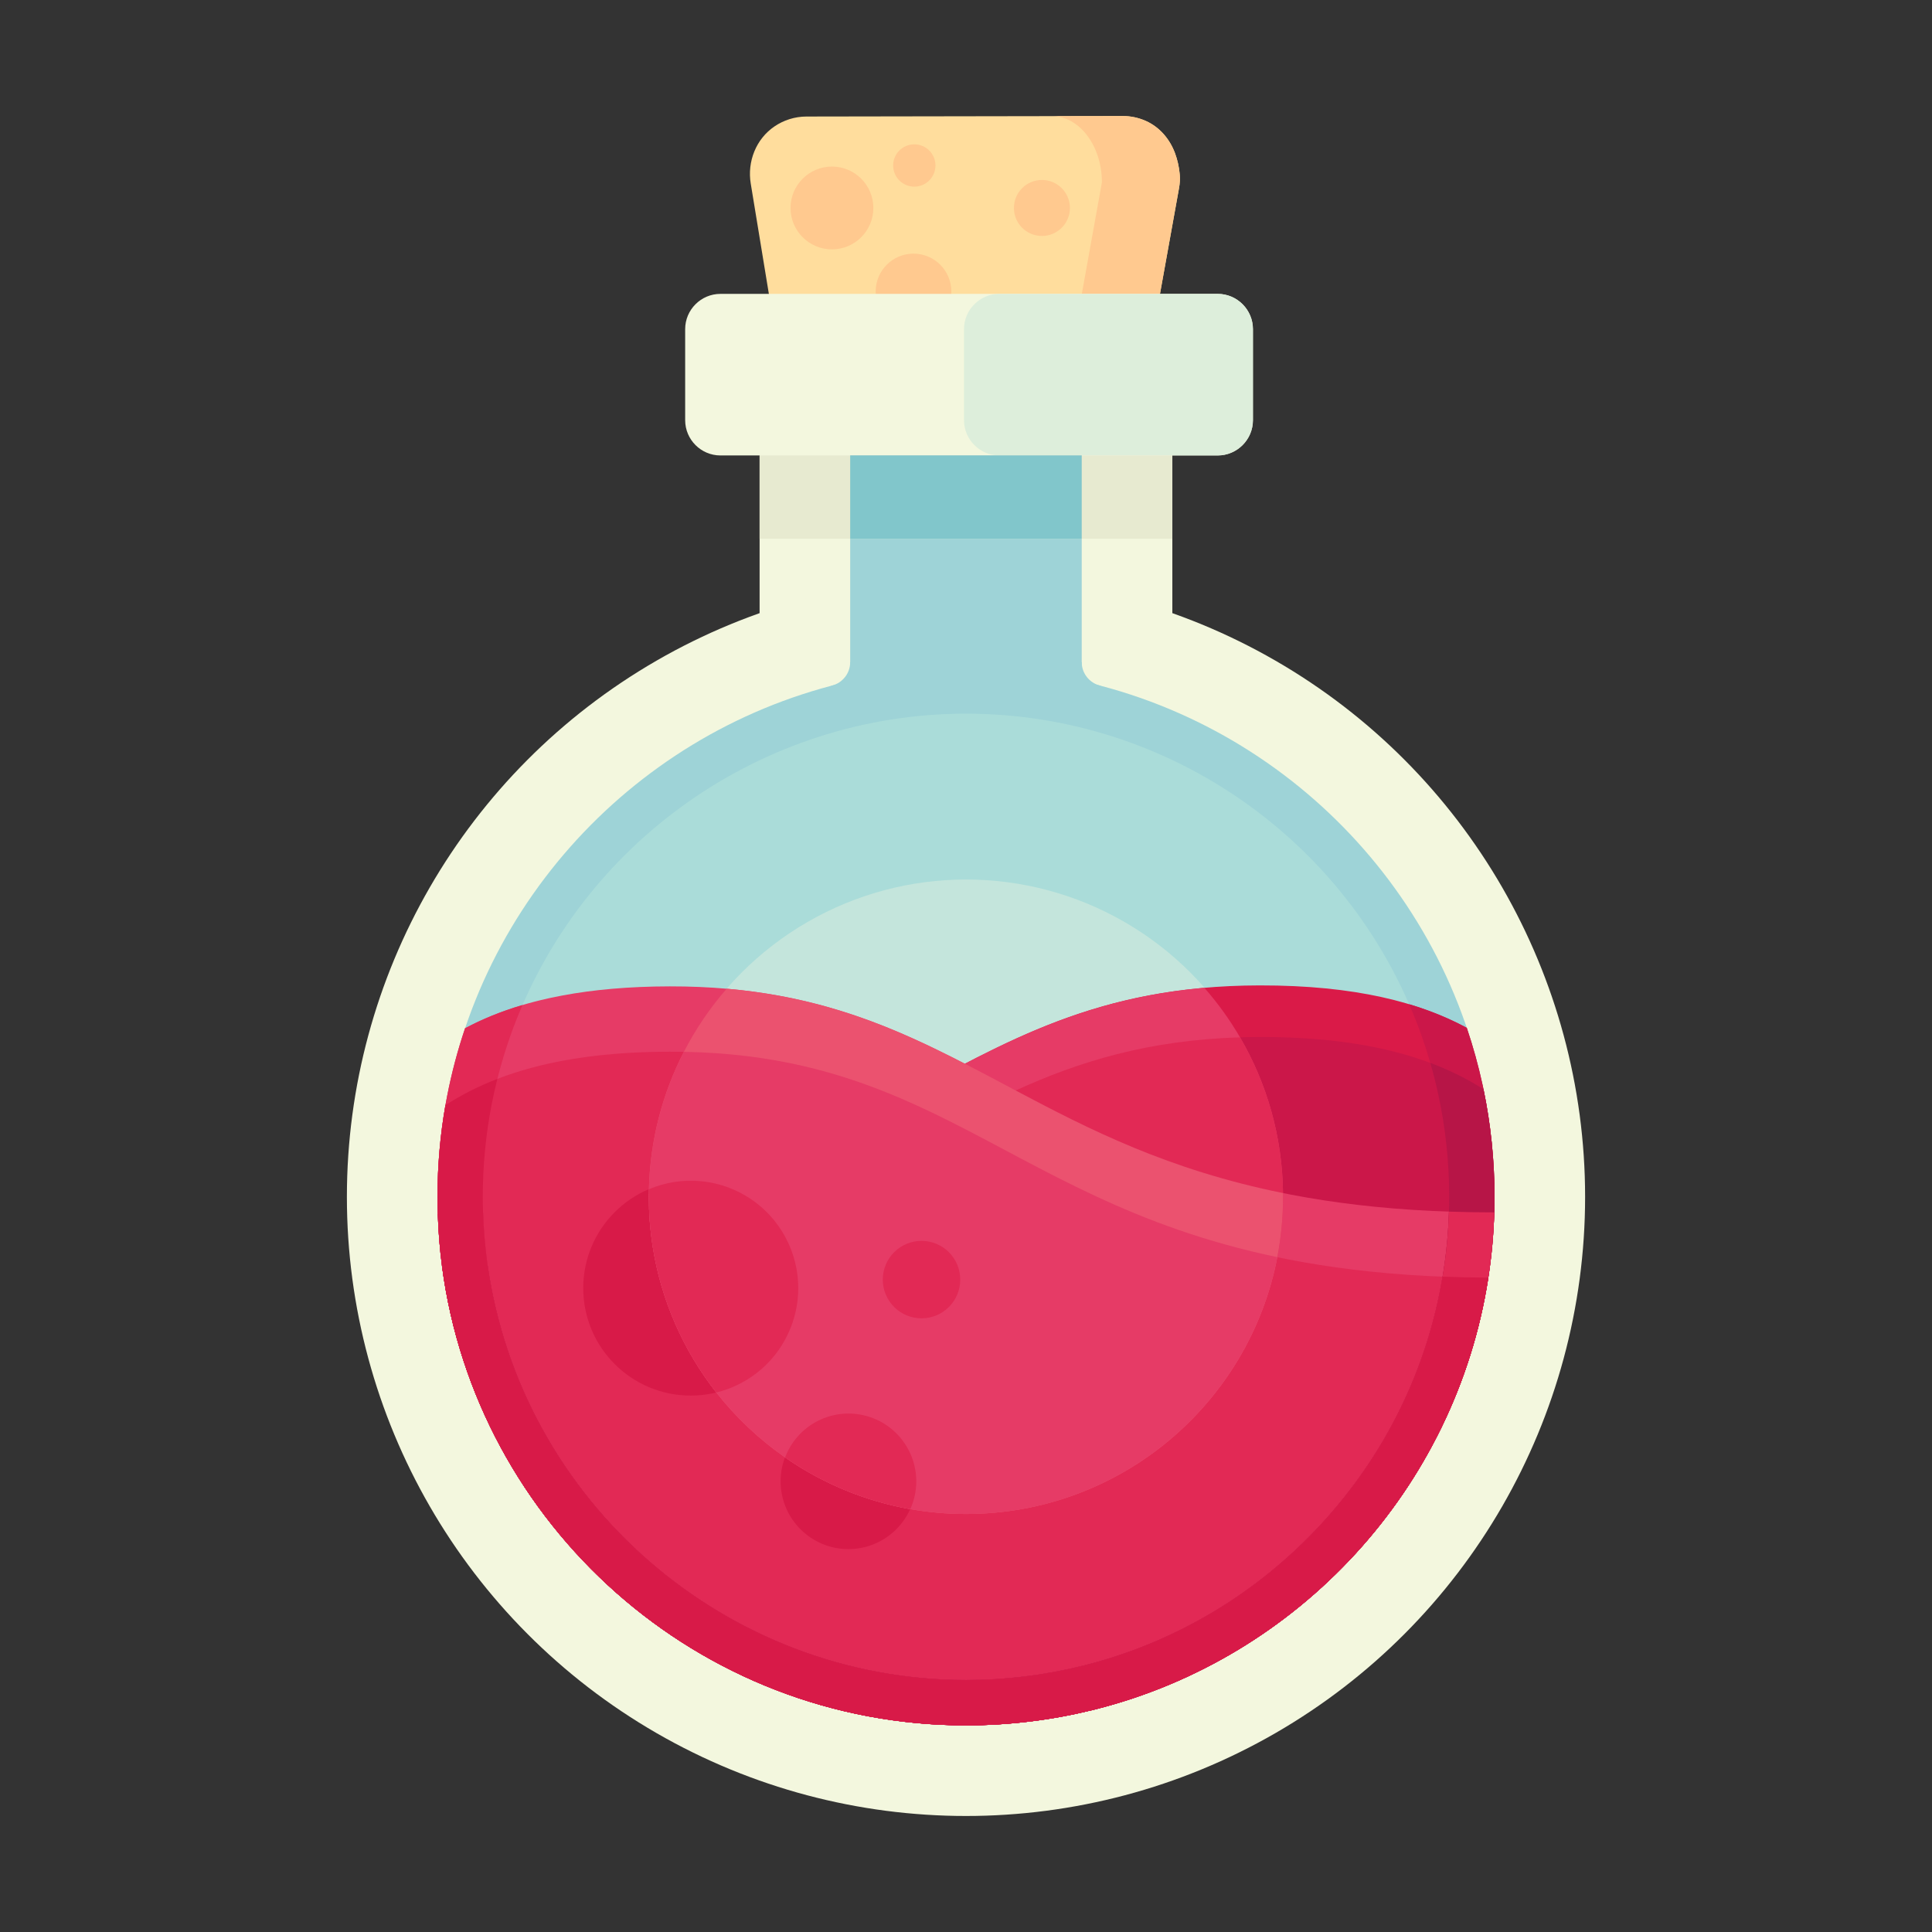<?xml version="1.0" encoding="utf-8"?>
<!-- Generator: Adobe Illustrator 22.1.0, SVG Export Plug-In . SVG Version: 6.00 Build 0)  -->
<svg version="1.1" id="Layer_1" xmlns="http://www.w3.org/2000/svg" xmlns:xlink="http://www.w3.org/1999/xlink" x="0px" y="0px"
	 viewBox="0 0 600 600" style="enable-background:new 0 0 600 600;" xml:space="preserve">
<rect x="0" y="0" width="600" height="600" fill="#333333" stroke="none"/>
<style type="text/css">
	.st0{fill:#AADCD9;}
	.st1{fill:#F3F7DE;}
	.st2{fill:#9ED3D7;}
	.st3{fill:#FFDD9D;}
	.st4{fill:#FFC98F;}
	.st5{fill:#C4E5DC;}
	.st6{fill:#DA1A48;}
	.st7{fill:#CB1749;}
	.st8{fill:#E63B66;}
	.st9{fill:#E22955;}
	.st10{fill:#D83232;}
	.st11{fill:#D81A48;}
	.st12{fill:#EB526F;}
	.st13{fill:none;}
	.st14{fill:#DDEEDB;}
	.st15{fill:#B71547;}
	.st16{fill:#E7EAD0;}
	.st17{fill:#81C6CB;}
</style>
<g>
	<path class="st0" d="M300,521.763c-75.034,0-138.994-56.045-148.778-130.367
		c-0.643-4.869-1.046-9.854-1.199-14.822c-0.059-1.594-0.087-3.204-0.087-4.875
		c0-9.662,0.926-19.313,2.751-28.683c1.449-7.431,3.477-14.804,6.027-21.912
		C180.089,261.611,236.868,221.635,300,221.635c63.732,0,120.682,40.464,141.716,100.689
		c2.009,5.735,3.68,11.665,4.971,17.636c2.241,10.373,3.378,21.052,3.378,31.739
		c0,1.667-0.021,3.034-0.066,4.301l-0.009,0.307
		c-0.184,6.217-0.761,12.467-1.716,18.581
		c-4.561,29.291-17.66,56.379-37.881,78.345
		c-19.972,21.696-45.499,36.912-73.855,44.03l-0.625,0.153
		C324.212,520.3,312.13,521.763,300,521.763z"/>
	<rect x="235.901" y="138.161" class="st1" width="128.181" height="91.293"/>
	<circle class="st1" cx="300" cy="371.699" r="192.27"/>
	<path class="st2" d="M464.133,371.699c0,1.613-0.019,3.208-0.075,4.802v0.019
		c-0.197,6.875-0.816,13.628-1.848,20.268c-0.009,0.094-0.019,0.178-0.037,0.272
		c-10.167,65.278-58.947,117.951-122.171,133.839h-0.009
		c-0.234,0.056-0.469,0.122-0.703,0.178h-0.009
		c-12.596,3.104-25.745,4.755-39.279,4.755c-83.211,0-152.146-62.23-162.726-142.599
		c-0.009-0.056-0.019-0.122-0.019-0.178c-0.694-5.262-1.125-10.608-1.294-16.019
		v-0.028c-0.066-1.763-0.094-3.536-0.094-5.309c0-9.717,0.844-19.227,2.467-28.475
		c0.178-0.966,0.356-1.932,0.544-2.898c1.397-7.175,3.264-14.181,5.562-20.99
		c0.328-1.004,0.675-1.998,1.032-2.983
		c22.763-63.355,83.436-108.787,154.529-108.787
		c71.599,0,132.629,46.07,154.998,110.119c0.178,0.507,0.356,1.022,0.525,1.529
		c1.96,5.787,3.602,11.714,4.915,17.773c0.094,0.431,0.188,0.853,0.272,1.285
		C462.951,349.077,464.133,360.257,464.133,371.699z"/>
	<path class="st0" d="M300,521.763c-75.034,0-138.994-56.045-148.778-130.367
		c-0.643-4.869-1.046-9.854-1.199-14.822c-0.059-1.594-0.087-3.204-0.087-4.875
		c0-9.662,0.926-19.313,2.751-28.683c1.449-7.431,3.477-14.804,6.027-21.912
		C180.089,261.611,236.868,221.635,300,221.635c63.732,0,120.682,40.464,141.716,100.689
		c2.009,5.735,3.68,11.665,4.971,17.636c2.241,10.373,3.378,21.052,3.378,31.739
		c0,1.667-0.021,3.034-0.066,4.301l-0.009,0.307
		c-0.184,6.217-0.761,12.467-1.716,18.581
		c-4.561,29.291-17.66,56.379-37.881,78.345
		c-19.972,21.696-45.499,36.912-73.855,44.03l-0.625,0.153
		C324.212,520.3,312.13,521.763,300,521.763z"/>
	<g>
		<path class="st3" d="M366.162,58.405l-8.015,44.489
			c0.01,5.871-1.847,11.183-4.832,14.951c-3.25,3.471-7.871,5.652-12.969,5.66
			l-81.314,0.132c-9.811,0.016-17.847-7.994-17.863-17.806l-8.019-48.825
			c-1.123-6.836,1.641-13.852,7.371-17.745c2.844-1.932,6.27-3.066,9.95-3.072
			l98.154-0.159c2.549-0.004,4.981,0.535,7.183,1.508
			c4.3,1.9,7.48,5.641,9.11,10.05c0.709,1.919,1.2,4.004,1.428,6.198
			C366.507,55.327,366.437,56.883,366.162,58.405z"/>
		<path class="st4" d="M366.171,58.359l-8.023,44.536
			c0.01,5.871-1.847,11.183-4.832,14.951c-2.919,3.117-6.933,5.187-11.413,5.581
			c-0.508,0.056-1.026,0.079-1.556,0.08l-21.896,0.035
			c8.498-0.014,15.436-9.295,15.417-20.607l8.345-46.321
			c-0.018-11.312-6.986-20.56-15.484-20.546l21.896-0.035
			c2.549-0.004,4.981,0.535,7.183,1.508c4.3,1.9,7.48,5.641,9.11,10.051
			c0.775,2.096,1.289,4.391,1.485,6.81
			C366.51,55.722,366.406,57.053,366.171,58.359z"/>
		<circle class="st4" cx="283.697" cy="90.516" r="11.745"/>
		<circle class="st4" cx="283.945" cy="51.392" r="6.572"/>
		<circle class="st4" cx="258.369" cy="64.586" r="12.859"/>
		<circle class="st4" cx="323.579" cy="64.586" r="8.697"/>
	</g>
	<circle class="st5" cx="300.01" cy="371.59" r="98.449"/>
	<path class="st6" d="M464.133,371.699c0,1.613-0.019,3.208-0.075,4.802v0.019
		c-0.197,6.875-0.816,13.628-1.848,20.268c-0.009,0.094-0.019,0.178-0.037,0.272
		c-10.167,65.278-58.947,117.951-122.171,133.839h-0.009
		c-0.234,0.056-0.469,0.122-0.703,0.178h-0.009
		c-12.596,3.104-25.745,4.755-39.279,4.755c-83.211,0-152.146-62.23-162.726-142.599
		c-0.009-0.056-0.019-0.122-0.019-0.178c-0.694-5.262-1.125-10.608-1.294-16.019
		c142.195-0.61,153.938-70.84,255.222-71.009
		c29.891-0.047,49.84,5.355,64.34,13.187c1.96,5.787,3.602,11.714,4.915,17.773
		c0.094,0.431,0.188,0.853,0.272,1.285
		C462.951,349.077,464.133,360.257,464.133,371.699z"/>
	<path class="st7" d="M464.133,371.699c0,1.613-0.019,3.208-0.075,4.802v0.019
		c-0.197,6.875-0.816,13.628-1.848,20.268c-0.009,0.094-0.019,0.178-0.037,0.272
		c-10.167,65.278-58.947,117.951-122.171,133.839
		c-0.234,0.056-0.478,0.122-0.713,0.178h-0.009
		c-12.596,3.104-25.745,4.755-39.279,4.755c-83.211,0-152.146-62.23-162.726-142.599
		c-0.009-0.056-0.019-0.122-0.019-0.178
		c82.207-0.591,120.577-24.592,158.28-44.522
		c26.955-14.237,53.582-26.402,95.675-26.477
		c33.605-0.056,54.652,6.79,69.499,16.216
		C462.951,349.077,464.133,360.257,464.133,371.699z"/>
	<path class="st8" d="M464.058,376.52c-0.197,6.875-0.816,13.628-1.848,20.268
		c-0.009,0.094-0.019,0.178-0.037,0.272
		c-10.167,65.278-58.947,117.951-122.171,133.839
		c-0.234,0.056-0.478,0.122-0.713,0.178h-0.009
		c-12.596,3.104-25.745,4.755-39.279,4.755c-83.211,0-152.146-62.23-162.726-142.599
		c-0.703-5.327-1.144-10.739-1.313-16.226c-0.066-1.763-0.094-3.536-0.094-5.309
		c0-9.717,0.844-19.227,2.467-28.475c0.178-0.966,0.356-1.932,0.544-2.898
		c1.397-7.175,3.264-14.181,5.562-20.99c8.122-4.324,17.942-7.888,30.229-10.176
		c0.019,0,0.056-0.019,0.075-0.019c9.501-1.773,20.474-2.795,33.267-2.814
		C309.436,306.168,321.3,376.557,464.058,376.52z"/>
	<path class="st9" d="M462.21,396.788c-0.009,0.094-0.019,0.178-0.037,0.272
		c-10.167,65.278-58.947,117.951-122.171,133.839
		c-0.234,0.056-0.478,0.122-0.713,0.178h-0.009
		c-12.596,3.104-25.745,4.755-39.279,4.755c-83.211,0-152.146-62.23-162.726-142.599
		c-0.703-5.327-1.144-10.739-1.313-16.226c-0.066-1.763-0.094-3.536-0.094-5.309
		c0-9.717,0.844-19.227,2.467-28.475c14.828-9.567,35.903-16.554,69.705-16.61
		C309.023,326.445,321.216,396.225,462.21,396.788z"/>
	<circle class="st10" cx="286.146" cy="397.391" r="12.027"/>
	<circle class="st11" cx="214.496" cy="400.044" r="33.363"/>
	<circle class="st11" cx="263.472" cy="460.042" r="21.044"/>
	<path class="st8" d="M398.461,371.699c0,6.406-0.61,12.662-1.782,18.72
		c-8.741,45.441-48.715,79.759-96.698,79.759c-5.899,0-11.667-0.516-17.286-1.51
		c-14.247-2.523-27.443-8.113-38.867-16.057
		c-8.085-5.618-15.288-12.427-21.365-20.155
		c-10.242-13.056-17.257-28.765-19.855-45.929
		c-0.732-4.83-1.107-9.782-1.107-14.828c0-0.328,0-0.657,0.009-0.975
		c5.656-1.172,11.03-2.476,16.16-3.892c24.864-6.865,44.091-16.357,61.911-25.792
		c6.828-3.62,13.44-7.231,20.081-10.683
		c21.731-11.283,43.762-20.896,74.366-23.579
		c4.174,4.746,7.888,9.895,11.077,15.382c8.31,14.237,13.14,30.735,13.346,48.358
		C398.461,370.911,398.461,371.305,398.461,371.699z"/>
	<path class="st9" d="M398.461,371.699c0,6.406-0.61,12.662-1.782,18.72
		c-8.741,45.441-48.715,79.759-96.698,79.759c-5.899,0-11.667-0.516-17.286-1.51
		c-14.247-2.523-27.443-8.113-38.867-16.057
		c-8.085-5.618-15.288-12.427-21.365-20.155
		c-10.242-13.056-17.257-28.765-19.855-45.929
		c13.131-2.776,24.761-6.284,35.368-10.233
		c22.266-8.272,40.002-18.467,57.597-27.762
		c6.556-3.461,13.093-6.809,19.846-9.876
		c19.612-8.938,40.977-15.616,69.686-16.498
		c8.31,14.237,13.14,30.735,13.346,48.358
		C398.461,370.911,398.461,371.305,398.461,371.699z"/>
	<path class="st12" d="M398.461,371.699c0,6.406-0.61,12.662-1.782,18.72
		c-8.741,45.441-48.715,79.759-96.698,79.759c-5.899,0-11.667-0.516-17.286-1.51
		c-14.247-2.523-27.443-8.113-38.867-16.057
		c-8.085-5.618-15.288-12.427-21.365-20.155
		c-10.242-13.056-17.257-28.765-19.855-45.929
		c-0.732-4.83-1.107-9.782-1.107-14.828c0-0.328,0-0.657,0.009-0.975
		c0-0.469,0.009-0.938,0.019-1.397c0.366-15.353,4.239-29.835,10.861-42.675
		c3.639-7.072,8.113-13.646,13.29-19.593
		c30.379,2.636,52.326,12.127,73.982,23.297c5.234,2.692,10.448,5.477,15.757,8.3
		c22.838,12.118,47.477,24.686,83.032,31.861
		C398.461,370.911,398.461,371.305,398.461,371.699z"/>
	<path class="st8" d="M396.679,390.419c-8.741,45.441-48.715,79.759-96.698,79.759
		c-5.899,0-11.667-0.516-17.286-1.51c-14.247-2.523-27.443-8.113-38.867-16.057
		c-8.085-5.618-15.288-12.427-21.365-20.155
		c-10.242-13.056-17.257-28.765-19.855-45.929
		c-0.732-4.83-1.107-9.782-1.107-14.828c0-0.328,0-0.657,0.009-0.975
		c0-0.469,0.009-0.938,0.019-1.397c0.366-15.353,4.239-29.835,10.861-42.675
		c27.499,0.507,48.311,6.312,67.191,14.387c5.459,2.335,10.748,4.858,15.991,7.494
		C324.395,363.033,351.773,381.04,396.679,390.419z"/>
	<circle class="st9" cx="286.185" cy="397.391" r="12.027"/>
	<path class="st9" d="M245.668,412.029c-4.08,10.598-12.962,17.914-23.204,20.427
		c-10.242-13.056-17.257-28.765-19.855-45.929
		c-0.732-4.83-1.107-9.782-1.107-14.828c0-0.328,0-0.657,0.009-0.975
		c0-0.469,0.009-0.938,0.019-1.397c5.018-2.129,10.561-3.029,16.141-2.495
		c2.964,0.272,5.946,0.957,8.854,2.082c4.427,1.698,8.282,4.249,11.452,7.381
		C247.121,385.327,250.582,399.264,245.668,412.029z"/>
	<path class="st9" d="M283.146,467.599c-0.141,0.366-0.291,0.722-0.45,1.069
		c-14.247-2.523-27.443-8.113-38.867-16.057c0.009-0.047,0.028-0.084,0.047-0.131
		c4.174-10.842,16.348-16.254,27.199-12.08
		C281.918,444.583,287.329,456.757,283.146,467.599z"/>
	<path class="st13" d="M300,207.097"/>
	<rect x="264.035" y="138.161" class="st2" width="71.904" height="79.098"/>
	<path class="st1" d="M389.11,102.212v28.287c0,6.021-4.924,10.945-10.945,10.945H223.73
		c-6.021,0-10.945-4.924-10.945-10.945v-28.287c0-6.021,4.924-10.945,10.945-10.945
		h154.435C384.186,91.266,389.11,96.19,389.11,102.212z"/>
	<path class="st14" d="M389.11,102.212v28.287c0,6.021-4.924,10.945-10.945,10.945h-67.829
		c-6.021,0-10.955-4.924-10.955-10.945v-28.287c0-6.021,4.933-10.945,10.955-10.945
		h67.829C384.186,91.266,389.11,96.19,389.11,102.212z"/>
	<line class="st13" x1="300.479" y1="189.277" x2="300.479" y2="391.395"/>
	<polyline class="st13" points="450.14,372.008 397.983,372.008 300.01,372.008 201.98,372.008 	
		"/>
	<g>
		<path class="st7" d="M464.132,371.69c0,1.613-0.019,3.208-0.075,4.802v0.019
			c-0.197,6.875-0.816,13.628-1.848,20.268c-0.009,0.094-0.019,0.178-0.037,0.272
			c-10.167,65.278-58.947,117.95-122.171,133.839
			c-0.234,0.056-0.478,0.122-0.713,0.178h-0.01
			c-12.596,3.104-25.745,4.755-39.279,4.755c-83.211,0-152.146-62.23-162.726-142.599
			c-0.009-0.056-0.019-0.122-0.019-0.178c-0.169-1.276-0.319-2.551-0.46-3.836
			c0-0.038-0.009-0.075-0.009-0.122c-0.122-1.154-0.234-2.307-0.328-3.461
			c-0.244-2.842-0.403-5.712-0.497-8.601c4.839-0.019,9.52-0.122,14.069-0.3
			c0.159,4.905,0.563,9.848,1.191,14.659c0.056,0.441,0.122,0.882,0.178,1.313
			c10.364,73.663,74.01,129.055,148.601,129.055c12.127,0,24.217-1.463,35.912-4.352
			l0.628-0.15c28.353-7.119,53.883-22.331,73.85-44.025
			c19.856-21.562,32.845-48.077,37.619-76.758c0.094-0.525,0.178-1.06,0.263-1.594
			c0.957-6.115,1.529-12.362,1.716-18.58v-0.019l0.009-0.291
			c0.047-1.266,0.066-2.626,0.066-4.296c0-10.692-1.135-21.365-3.377-31.739
			c-0.713-3.311-1.547-6.603-2.495-9.857c-0.75-2.626-1.576-5.224-2.476-7.785
			c-1.238-3.545-2.607-7.034-4.099-10.439c6.809,2.035,12.709,4.53,17.905,7.334
			c1.96,5.787,3.602,11.714,4.915,17.773c0.094,0.431,0.188,0.854,0.272,1.285
			C462.95,349.067,464.132,360.247,464.132,371.69z"/>
		<path class="st15" d="M464.132,371.69c0,1.613-0.019,3.208-0.075,4.802v0.019
			c-0.197,6.875-0.816,13.628-1.848,20.268c-0.009,0.094-0.019,0.178-0.037,0.272
			c-10.167,65.278-58.947,117.95-122.171,133.839
			c-0.234,0.056-0.478,0.122-0.713,0.178h-0.01
			c-12.596,3.104-25.745,4.755-39.279,4.755c-83.211,0-152.146-62.23-162.726-142.599
			c-0.009-0.056-0.019-0.122-0.019-0.178c4.868-0.037,9.576-0.15,14.144-0.347
			c10.364,73.663,74.01,129.055,148.601,129.055c12.127,0,24.217-1.463,35.912-4.352
			l0.628-0.15c28.353-7.119,53.883-22.331,73.85-44.025
			c19.856-21.562,32.845-48.077,37.619-76.758c0.094-0.525,0.178-1.06,0.263-1.594
			c0.957-6.115,1.529-12.362,1.716-18.58v-0.019l0.009-0.291
			c0.047-1.266,0.066-2.626,0.066-4.296c0-10.692-1.135-21.365-3.377-31.739
			c-0.713-3.311-1.547-6.603-2.495-9.857c6.293,2.354,11.724,5.13,16.517,8.169
			C462.95,349.067,464.132,360.247,464.132,371.69z"/>
		<path class="st9" d="M464.057,376.51c-0.197,6.875-0.816,13.628-1.848,20.268
			c-0.009,0.094-0.019,0.178-0.037,0.272
			c-10.167,65.278-58.947,117.95-122.171,133.839
			c-0.234,0.056-0.478,0.122-0.713,0.178h-0.01
			c-12.596,3.104-25.745,4.755-39.279,4.755c-83.211,0-152.146-62.23-162.726-142.599
			c-0.009-0.056-0.019-0.122-0.019-0.178c-0.169-1.276-0.319-2.551-0.46-3.836
			c0-0.038-0.009-0.075-0.009-0.122c-0.122-1.154-0.234-2.307-0.328-3.461
			c-0.244-2.842-0.403-5.712-0.497-8.601v-0.028
			c-0.066-1.763-0.094-3.536-0.094-5.309c0-9.717,0.844-19.227,2.467-28.475
			c0.178-0.966,0.357-1.932,0.544-2.898c1.397-7.175,3.264-14.181,5.562-20.99
			c5.186-2.757,11.067-5.215,17.839-7.212c-1.285,2.936-2.467,5.927-3.564,8.976
			c-1.641,4.568-3.058,9.238-4.249,13.975c-0.666,2.635-1.266,5.28-1.782,7.944
			c-1.819,9.37-2.748,19.021-2.748,28.681c0,1.669,0.028,3.283,0.085,4.877
			c0,0.056,0,0.103,0.009,0.159c0.159,4.905,0.563,9.848,1.191,14.659
			c0.056,0.441,0.122,0.882,0.178,1.313
			c10.364,73.663,74.01,129.055,148.601,129.055c12.127,0,24.217-1.463,35.912-4.352
			l0.628-0.15c28.353-7.119,53.883-22.331,73.85-44.025
			c19.856-21.562,32.845-48.077,37.619-76.758c0.094-0.525,0.178-1.06,0.263-1.594
			c0.957-6.115,1.529-12.362,1.716-18.58v-0.019
			C454.528,376.435,459.217,376.51,464.057,376.51z"/>
		<path class="st11" d="M462.209,396.778c-0.009,0.094-0.019,0.178-0.037,0.272
			c-10.167,65.278-58.947,117.95-122.171,133.839
			c-0.234,0.056-0.478,0.122-0.713,0.178h-0.01
			c-12.596,3.104-25.745,4.755-39.279,4.755c-83.211,0-152.146-62.23-162.726-142.599
			c-0.009-0.056-0.019-0.122-0.019-0.178c-0.169-1.276-0.319-2.551-0.46-3.836
			c0-0.038-0.009-0.075-0.009-0.122c-0.122-1.154-0.234-2.307-0.328-3.461
			c-0.244-2.842-0.403-5.712-0.497-8.601v-0.028
			c-0.066-1.763-0.094-3.536-0.094-5.309c0-9.717,0.844-19.227,2.467-28.475
			c4.689-3.02,9.998-5.787,16.132-8.15c-0.666,2.635-1.266,5.28-1.782,7.944
			c-1.819,9.37-2.748,19.021-2.748,28.681c0,1.669,0.028,3.283,0.085,4.877
			c0,0.056,0,0.103,0.009,0.159c0.159,4.905,0.563,9.848,1.191,14.659
			c0.056,0.441,0.122,0.882,0.178,1.313
			c10.364,73.663,74.01,129.055,148.601,129.055c12.127,0,24.217-1.463,35.912-4.352
			l0.628-0.15c28.353-7.119,53.883-22.331,73.85-44.025
			c19.856-21.562,32.845-48.077,37.619-76.758
			C452.596,396.657,457.323,396.76,462.209,396.778z"/>
	</g>
	<rect x="235.901" y="141.442" class="st16" width="128.181" height="25.874"/>
	<rect x="264.035" y="141.433" class="st17" width="71.904" height="25.874"/>
	<path class="st2" d="M274.881,205.646v16.715h-16.977v-8.864
		c0-0.279,0.195-0.511,0.466-0.58c3.236-0.831,5.664-3.769,5.664-7.271H274.881z"
		/>
	<path class="st2" d="M325.092,205.646v16.715h16.977v-8.864
		c0-0.279-0.195-0.511-0.466-0.58c-3.236-0.831-5.664-3.769-5.664-7.271H325.092z
		"/>
</g>
</svg>
